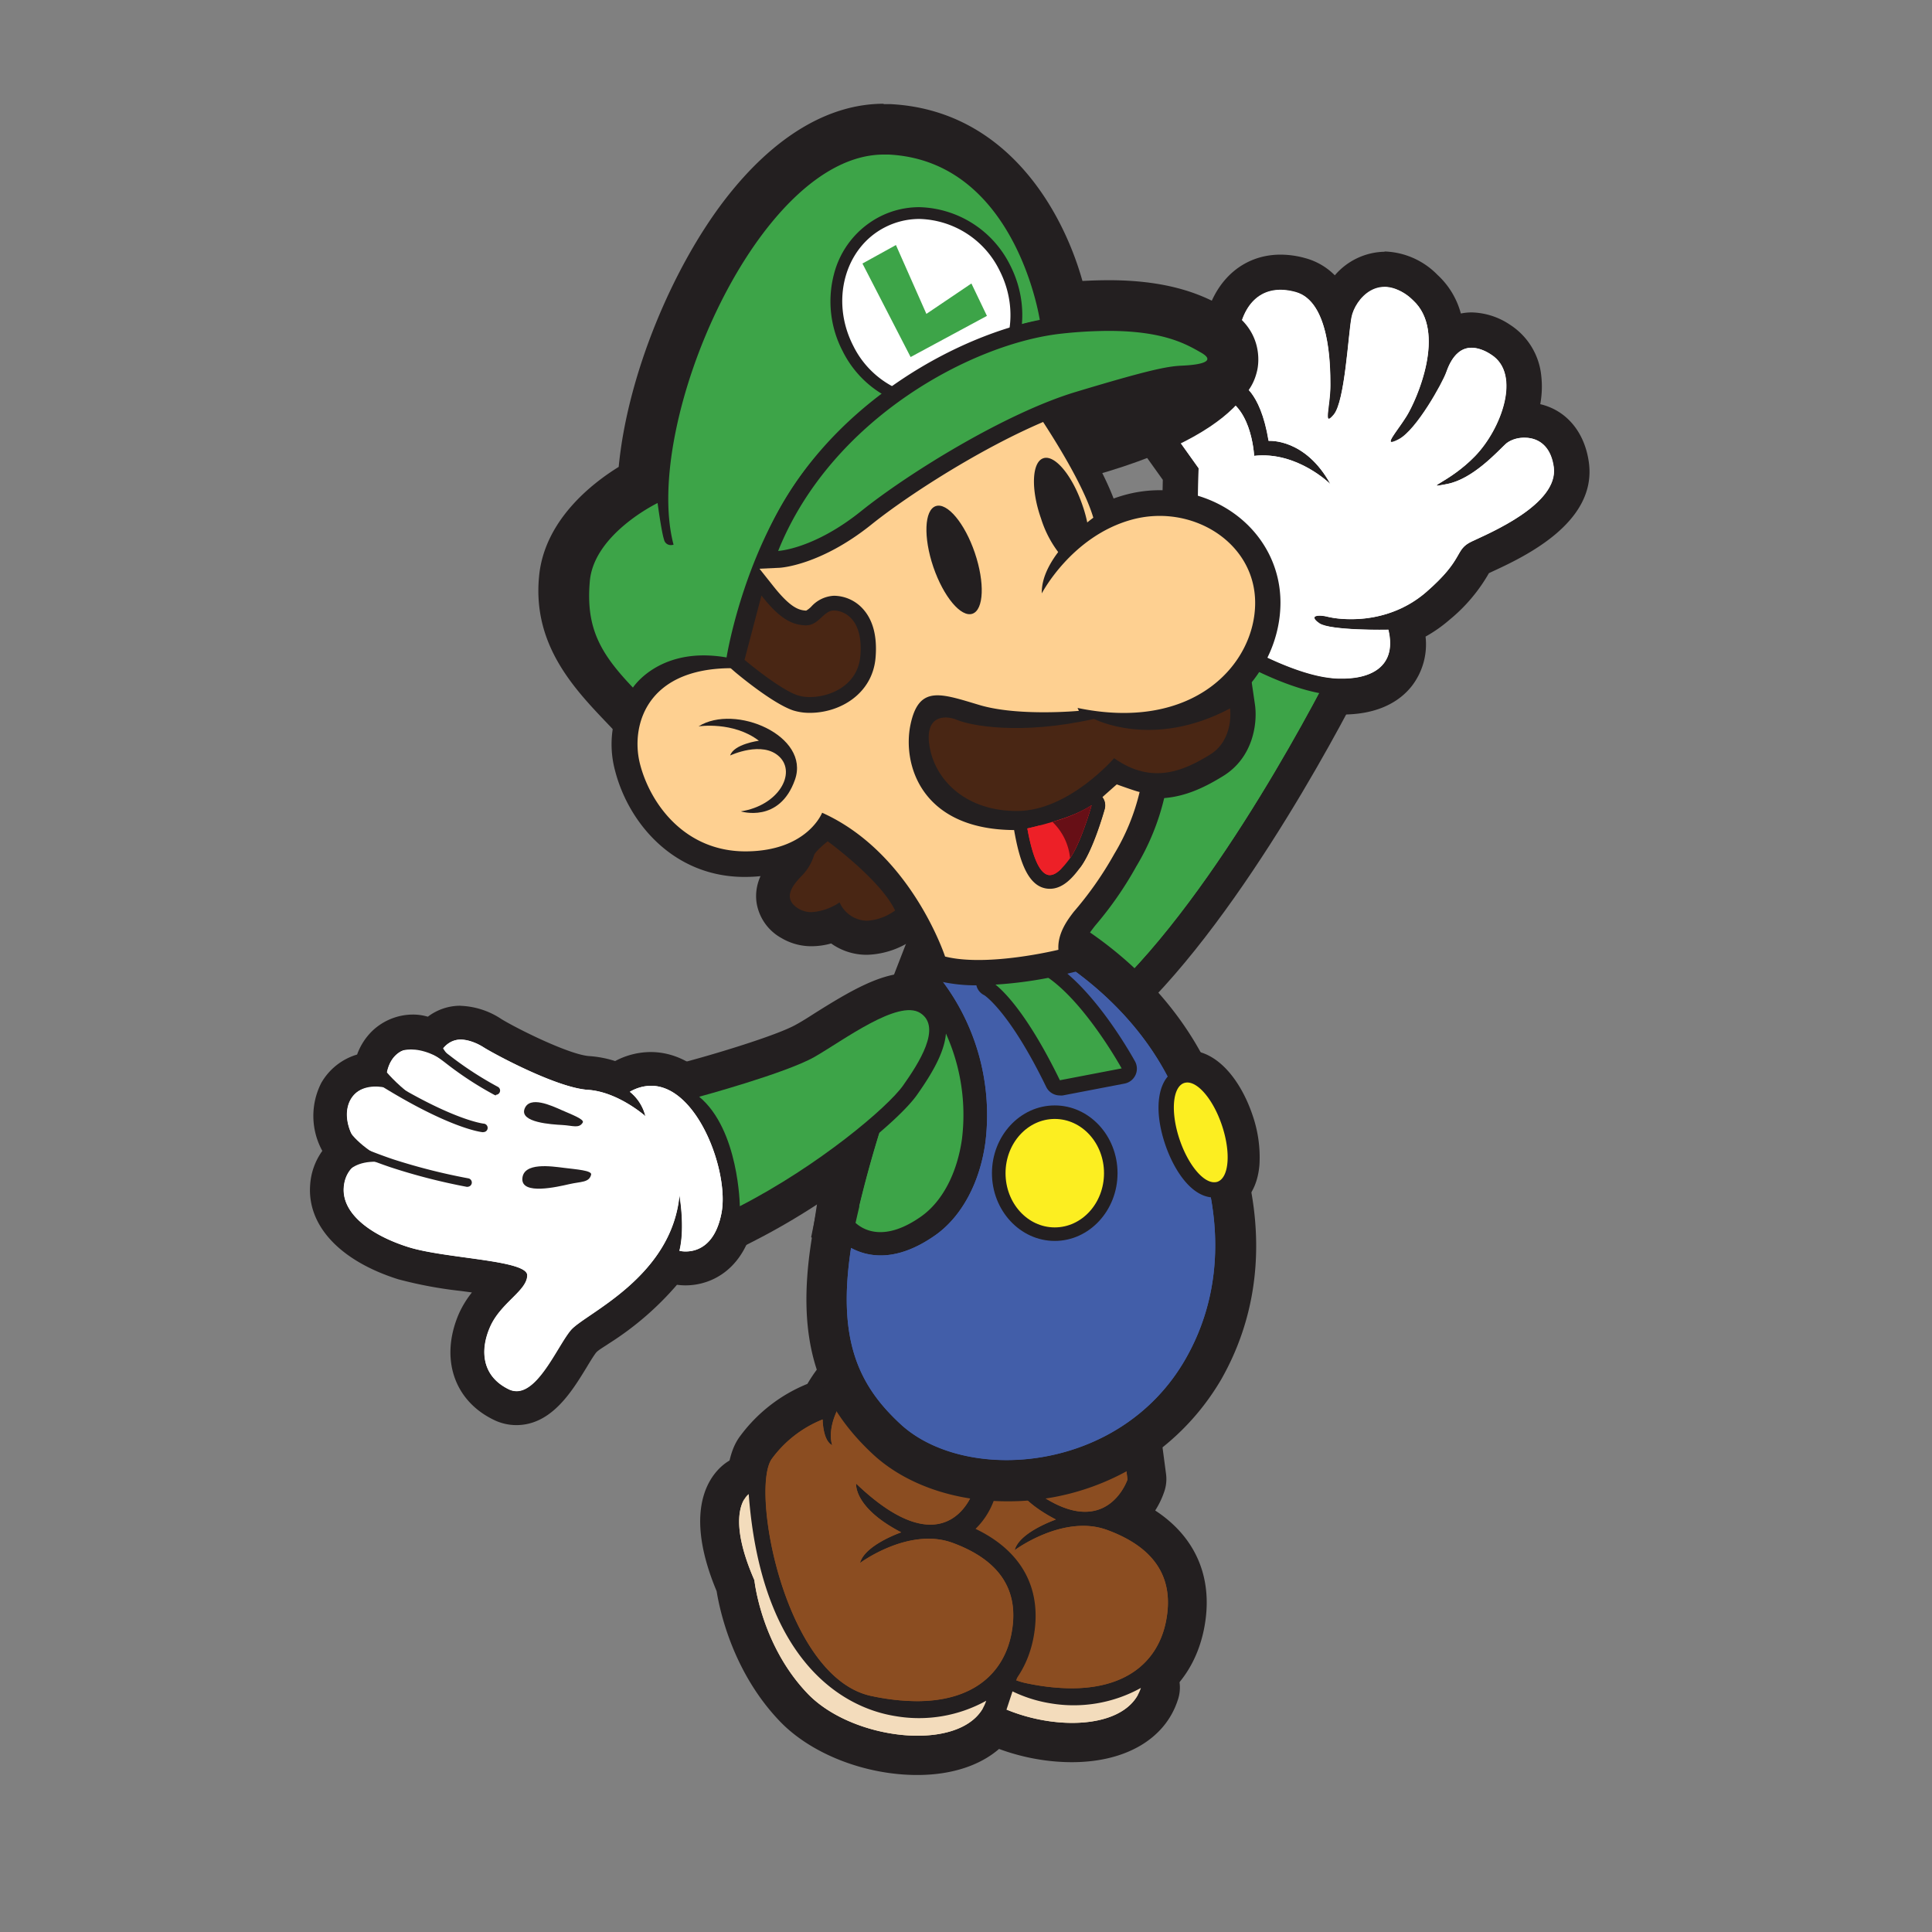 <svg id="Layer_1" data-name="Layer 1" xmlns="http://www.w3.org/2000/svg" viewBox="0 0 300 300">
  <rect x="0" y="0" width="300" height="300" fill="#808080" stroke="none"/>
  <g>
    <g>
      <g>
        <path d="M208.48,108.09a20.22,20.22,0,0,1-2.17-.11c-5.85-.63-13-4.57-13.3-4.74l-.81-.45-9-20.54.19-8.69-5.95-8.33,10.54-6.66.95.1a7.39,7.39,0,0,1,1,.15l.39-.87-.74-5.63.05-.35c.77-6,4.34-9.71,9.31-9.71a11.46,11.46,0,0,1,3.09.44,8.45,8.45,0,0,1,5.47,5.13c.91-2.75,3.58-6,7.61-6a9.34,9.34,0,0,1,6.32,2.83,10.85,10.85,0,0,1,3.29,8,5.94,5.94,0,0,1,3.88-1.43,8.49,8.49,0,0,1,4.52,1.5,7.85,7.85,0,0,1,3.57,5.93,14.71,14.71,0,0,1-1,6.62,8.17,8.17,0,0,1,1.11-.08c3.05,0,6.56,1.83,7.26,7,1,7.36-9.2,12.08-13.56,14.08l-.73.34c-.46.22-.46.22-.91,1a22.75,22.75,0,0,1-5.56,6.46,19.12,19.12,0,0,1-5,3.14c.89,3.76-.19,6.17-1.25,7.52C215.3,106.93,212.34,108.09,208.48,108.09Z" fill="#fff"/>
        <path d="M215,44.57a6.64,6.64,0,0,1,4.44,2.1c5.26,4.86.53,15.5-1.05,18-1.25,2-3,4-2.28,4a3.08,3.08,0,0,0,1.1-.42c2.76-1.45,6.83-8.8,7.36-10.38C225,56.65,226,54,228.52,54a5.71,5.71,0,0,1,3,1.07c4.73,3,1.57,11.55-2.5,15.76-3.21,3.32-6.59,4.59-5.87,4.59a15.19,15.19,0,0,0,1.54-.26c4.07-.79,7.88-5.12,9.19-6.3a4.5,4.5,0,0,1,2.83-.89c1.9,0,4,1,4.53,4.57.78,5.77-10,10.24-12.74,11.55s-1,2.63-7.1,7.88a17.68,17.68,0,0,1-11.68,4.17,15.66,15.66,0,0,1-3.55-.36,5.47,5.47,0,0,0-1.25-.17c-.91,0-1.32.37-.08,1.2s6.66,1,9.27,1h1.45c1.34,5.57-2.51,7.57-7.12,7.57-.62,0-1.25,0-1.88-.1-5.36-.58-12.25-4.41-12.25-4.41L185.93,81.7l.19-9L181.34,66l7.27-4.59c5.74.58,6.13,9.38,6.13,9.38a10.44,10.44,0,0,1,1.36-.08c6,0,10.5,4.48,10.5,4.48-3.47-6.35-8.27-6.73-9.36-6.73H197c-1.31-8-4.46-8.93-4.46-8.93l.52-1.18-.78-6c.55-4.29,2.76-7.3,6.57-7.3a8.65,8.65,0,0,1,2.36.35c5.25,1.44,5.38,11.16,5.38,14.44,0,2.58-.73,5.25-.21,5.25.14,0,.37-.2.74-.65,1.71-2.1,2.23-12.35,2.76-15.1.36-1.9,2.27-4.73,5.14-4.73m0-5.52h0a10.43,10.43,0,0,0-7.75,3.66,10.18,10.18,0,0,0-4.6-2.67,14.37,14.37,0,0,0-3.82-.54c-6.37,0-11.1,4.75-12.05,12.11l-.09.71.1.71.36,2.77-1.51,1-7.27,4.59-4.94,3.12,3.39,4.75,3.72,5.21-.15,7.16,0,1.22.49,1.12,8.42,19.14.75,1.69,1.62.91c.81.44,8.05,4.38,14.34,5.06a23.3,23.3,0,0,0,2.47.14c4.74,0,8.45-1.53,10.73-4.43a10.59,10.59,0,0,0,2.13-7.67,21.88,21.88,0,0,0,3.72-2.61A26,26,0,0,0,231.2,89l0,0,.38-.18c4.91-2.27,16.42-7.57,15.14-17-.65-4.76-3.51-8.11-7.55-9.06a15,15,0,0,0,.16-4.37,10.67,10.67,0,0,0-4.82-7.94,11.11,11.11,0,0,0-6-1.94,8.77,8.77,0,0,0-1.67.17,12.57,12.57,0,0,0-3.63-6A12,12,0,0,0,215,39.05Z" fill="#231f20"/>
      </g>
      <g>
        <g>
          <path d="M162.77,147.43l22.82-49.92L212,99.36l-1.71,3.5c-.64,1.31-15.9,32.28-33.09,50.26l-1.39,1.46Z" fill="#3da448"/>
          <path d="M187.22,100.26l20.66,1.45s-15.52,31.7-32.63,49.59l-9.07-5,21-46M184,94.77l-1.51,3.31-21,46-2,4.43,4.27,2.36,9.08,5,3.54,1.94,2.79-2.92C196.51,136.67,212,105.34,212.6,104L216,97l-7.78-.54L187.59,95,184,94.77Z" fill="#231f20"/>
        </g>
        <path d="M207.88,101.71s-15.52,31.7-32.63,49.59l-9.07-5,21-46Z" fill="#3da448"/>
      </g>
      <g>
        <g>
          <g>
            <g>
              <g>
                <path d="M142.47,270.58c-6.7,0-13.82-2.73-17.72-6.8a33.89,33.89,0,0,1-8.59-18.13c-4.87-11.22-.91-14.23-.44-14.53l1.49-1,.13,1.77c2.06,27.41,16,32.57,21.85,33.52a22.41,22.41,0,0,0,3.46.27,19.92,19.92,0,0,0,9.93-2.5l2.48-1.59-.92,2.8c-1.28,3.91-5.53,6.16-11.67,6.16Z" fill="#f3dcbc"/>
                <path d="M116.29,232c1.94,25.71,14.42,33.14,22.74,34.47a22.11,22.11,0,0,0,3.62.29,20.91,20.91,0,0,0,10.49-2.67c-1.22,3.75-5.59,5.43-10.67,5.43-6,0-13-2.36-17-6.47-7.28-7.57-8.33-17.68-8.33-17.68-4.75-10.85-.89-13.37-.89-13.37m1.83-3.71-3,2c-.88.58-5,4,0,15.69A35.16,35.16,0,0,0,124,264.51c4.09,4.26,11.51,7.12,18.48,7.12,6.62,0,11.24-2.51,12.67-6.88l1.84-5.61-5,3.19a19.3,19.3,0,0,1-9.36,2.33,21.45,21.45,0,0,1-3.29-.26c-5.64-.91-19-5.89-21-32.56l-.27-3.55Z" fill="#231f20"/>
              </g>
              <g>
                <path d="M142.38,265.2a36.15,36.15,0,0,1-7.28-.82c-5.57-1.16-10.48-6.67-13.85-15.51-3.48-9.16-4.53-19.91-2.23-23a19.07,19.07,0,0,1,8.38-6.46l1.38-.45v.2a17,17,0,0,1,2.28-3.85l.58-.74,19.8,12,.7,5.2-.08.23c-.65,2-3.09,5.76-7.6,5.76a11.6,11.6,0,0,1-5.15-1.38c.34.2.71.4,1.09.6l1.91,1a14.29,14.29,0,0,1,1.86-.12,12,12,0,0,1,4.14.71c7.95,2.94,11.22,8.14,9.73,15.46C156.59,261.13,150.88,265.2,142.38,265.2Z" fill="#8b4d21"/>
                <path d="M131.89,216l18.58,11.29.59,4.46s-1.66,5-6.6,5c-2.74,0-6.49-1.55-11.52-6.37,0,0-.45,3.71,7,7.57,0,0-5.65,1.94-6.39,4.76,0,0,5.06-3.77,10.64-3.77a10.84,10.84,0,0,1,3.77.65c6.84,2.52,10.55,7,9.07,14.26-1.2,5.88-5.79,10.31-14.63,10.31a34.39,34.39,0,0,1-7.07-.8c-13.52-2.82-18.87-32.24-15.45-36.85a18.08,18.08,0,0,1,7.87-6.09s0,3.27,1.49,4c0,0-1.34-3.27,2.67-8.47m-.51-2.77-1.15,1.49a18.84,18.84,0,0,0-2.12,3.4l-1,.34a20.16,20.16,0,0,0-8.9,6.84c-2.78,3.74-1.15,15.42,2.1,24,3.5,9.19,8.69,14.93,14.61,16.17a36.79,36.79,0,0,0,7.5.84c12.85,0,16-8.38,16.69-12,1.1-5.4.21-12.66-10.23-16.59a10.61,10.61,0,0,0,4.22-5.31l.15-.46-.06-.48-.6-4.45-.13-1-.86-.52L133,214.16l-1.61-1Z" fill="#231f20"/>
              </g>
            </g>
            <g>
              <g>
                <path d="M153.14,264.09A21.53,21.53,0,0,1,139,266.47c-8.32-1.33-20.8-8.76-22.74-34.47,0,0-3.86,2.52.89,13.37,0,0,1,10.11,8.33,17.68S150.47,272.27,153.14,264.09Z" fill="#f3dcbc"/>
                <path d="M142.47,270.58h0c-6.7,0-13.82-2.73-17.72-6.8a33.89,33.89,0,0,1-8.59-18.13c-4.87-11.22-.91-14.23-.44-14.53l1.49-1,.13,1.77c2.06,27.41,16,32.57,21.85,33.52a22.41,22.41,0,0,0,3.46.27,19.92,19.92,0,0,0,9.93-2.5l2.48-1.59-.92,2.8C152.86,268.33,148.61,270.58,142.47,270.58ZM120,252a29.84,29.84,0,0,0,6.31,10.35c3.54,3.67,10,6.14,16.21,6.14a13.5,13.5,0,0,0,7.29-1.75,23.78,23.78,0,0,1-7.11,1.09,24.11,24.11,0,0,1-3.79-.3C134.36,266.79,125.52,263.83,120,252Z" fill="#231f20"/>
              </g>
              <g>
                <path d="M133.53,242.7s7.58-5.65,14.41-3.12,10.55,7,9.07,14.26-8.18,12.34-21.7,9.51-18.87-32.24-15.45-36.85a18.08,18.08,0,0,1,7.87-6.09s0,3.27,1.49,4c0,0-1.34-3.27,2.67-8.47l18.58,11.29.59,4.46s-4,12.19-18.12-1.33c0,0-.45,3.71,7,7.57C139.92,237.94,134.27,239.88,133.53,242.7Z" fill="#8b4d21"/>
                <path d="M142.38,265.2a36.15,36.15,0,0,1-7.28-.82c-5.57-1.16-10.48-6.67-13.85-15.51-3.48-9.16-4.53-19.91-2.23-23a19.07,19.07,0,0,1,8.38-6.46l1.38-.45v.2a17,17,0,0,1,2.28-3.85l.58-.74,19.8,12,.7,5.2-.08.23c-.65,2-3.09,5.76-7.6,5.76a11.6,11.6,0,0,1-5.15-1.38c.34.2.71.4,1.09.6l1.91,1a12.89,12.89,0,0,1,6,.59c7.95,2.94,11.22,8.14,9.73,15.46C156.59,261.13,150.88,265.2,142.38,265.2ZM126.81,222a17.88,17.88,0,0,0-6.11,5.16c-1.45,2-1,11.65,2.52,21C125,252.84,129,261,135.53,262.33a34,34,0,0,0,6.85.77c7.52,0,12.35-3.37,13.6-9.47s-1.48-10.51-8.4-13.07a9.77,9.77,0,0,0-3.41-.58c-5.15,0-10,3.53-10,3.56l-2.41,1.79.76-2.9c.57-2.14,3.14-3.73,5-4.63-5.91-3.7-5.7-7.15-5.65-7.56l.25-2.09,1.52,1.45c4.22,4,7.85,6.09,10.8,6.09,3.61,0,5.18-3.25,5.53-4.11l-.5-3.7-17.32-10.53c-2.87,4.12-2,6.58-2,6.69l.92,2.49-2.37-1.17C127.51,224.74,127,223.19,126.81,222Z" fill="#231f20"/>
              </g>
            </g>
          </g>
          <g>
            <g>
              <g>
                <g>
                  <path d="M166.48,270.55c-7.3,0-14.82-2.9-19.13-7.39a36.16,36.16,0,0,1-9.09-19c-5.22-12.23-.59-16.06.4-16.71a3,3,0,0,1,3-.18,3,3,0,0,1,1.68,2.48c1.95,26,14.77,30.85,20.2,31.72a19.46,19.46,0,0,0,3.14.25,18,18,0,0,0,8.86-2.19,3,3,0,0,1,1.63-.48,3,3,0,0,1,1.85.64,3,3,0,0,1,1,3.32c-1.54,4.71-6.6,7.51-13.54,7.51Z" fill="#f3dcbc"/>
                  <path d="M140.31,230c1.93,25.71,14.42,33.13,22.74,34.47a22,22,0,0,0,3.62.29,20.91,20.91,0,0,0,10.49-2.67c-1.22,3.75-5.59,5.44-10.68,5.44-6,0-13-2.37-17-6.48-7.28-7.57-8.32-17.68-8.32-17.68-4.75-10.85-.89-13.37-.89-13.37m0-6a6.07,6.07,0,0,0-3.3,1c-1.88,1.23-7.45,6.26-1.68,20.07.51,3.13,2.58,12.68,9.84,20.23,4.86,5.06,13.22,8.33,21.31,8.33,8.32,0,14.46-3.59,16.43-9.6a6,6,0,0,0-5.7-8,5.8,5.8,0,0,0-3.27,1,15.62,15.62,0,0,1-7.27,1.73,16.94,16.94,0,0,1-2.66-.21c-4.72-.76-15.88-5.1-17.67-29a6,6,0,0,0-3.36-5,6.12,6.12,0,0,0-2.67-.63Z" fill="#231f20"/>
                </g>
                <g>
                  <path d="M166.39,265.18a37.93,37.93,0,0,1-7.68-.86c-6.24-1.3-11.67-7.25-15.28-16.75-3.33-8.75-5-20.75-2-24.86a21.2,21.2,0,0,1,9.35-7.16,2.83,2.83,0,0,1,.63-.13,19.15,19.15,0,0,1,2.09-3.3,3,3,0,0,1,2.4-1.18,3,3,0,0,1,1.56.44l18.58,11.29a3,3,0,0,1,1.42,2.18l.6,4.46a3,3,0,0,1-.13,1.34,11.35,11.35,0,0,1-3.22,4.8c9.59,4.28,10.37,11.53,9.26,17C182.36,260.42,175.78,265.18,166.39,265.18Z" fill="#8b4d21"/>
                  <path d="M155.91,214l18.58,11.29.59,4.46s-1.66,5-6.6,5c-2.74,0-6.49-1.55-11.53-6.38,0,0-.44,3.72,7,7.58,0,0-5.65,1.93-6.39,4.76,0,0,5.06-3.78,10.64-3.78a10.63,10.63,0,0,1,3.77.66c6.84,2.52,10.55,7,9.07,14.26-1.2,5.88-5.79,10.31-14.64,10.31a34.3,34.3,0,0,1-7.06-.8c-13.52-2.82-18.87-32.24-15.45-36.85a17.92,17.92,0,0,1,7.87-6.09s0,3.27,1.49,4c0,0-1.34-3.27,2.67-8.47m0-6a6,6,0,0,0-4.79,2.35,23.64,23.64,0,0,0-1.75,2.59,24.34,24.34,0,0,0-10.35,8c-.71,1-2.87,3.86-2,12.74a60.1,60.1,0,0,0,3.57,15c4,10.64,10.09,17.08,17.49,18.63a41,41,0,0,0,8.29.92c10.94,0,18.62-5.66,20.56-15.14,1.58-7.78-1.14-14.29-7.56-18.49a13.46,13.46,0,0,0,1.43-3,6,6,0,0,0,.25-2.69l-.59-4.46a6.07,6.07,0,0,0-2.85-4.36L159.05,208.8a6.06,6.06,0,0,0-3.13-.88Z" fill="#231f20"/>
                </g>
              </g>
              <g>
                <g>
                  <path d="M177.16,262.1a21.53,21.53,0,0,1-14.11,2.38c-8.32-1.34-20.81-8.76-22.74-34.47,0,0-3.86,2.52.89,13.37,0,0,1,10.11,8.32,17.68S174.49,270.28,177.16,262.1Z" fill="#f3dcbc"/>
                  <path d="M166.49,270.55h0c-7.3,0-14.82-2.9-19.13-7.39a36.16,36.16,0,0,1-9.09-19c-5.22-12.23-.59-16.06.4-16.71a3,3,0,0,1,4.67,2.3c1.95,26,14.77,30.85,20.2,31.72a19.46,19.46,0,0,0,3.14.25,18,18,0,0,0,8.86-2.19A3,3,0,0,1,180,263C178.49,267.75,173.43,270.55,166.49,270.55Z" fill="#231f20"/>
                </g>
                <g>
                  <path d="M157.55,240.71s7.58-5.65,14.41-3.12,10.55,7,9.07,14.26-8.18,12.33-21.7,9.51-18.87-32.24-15.45-36.85a17.92,17.92,0,0,1,7.87-6.09s0,3.27,1.49,4c0,0-1.34-3.27,2.67-8.47l18.58,11.29.59,4.46s-4,12.19-18.13-1.34c0,0-.44,3.72,7,7.58C163.94,236,158.29,237.88,157.55,240.71Z" fill="#8b4d21"/>
                  <path d="M166.39,265.18a37.93,37.93,0,0,1-7.68-.86c-6.24-1.3-11.67-7.25-15.28-16.75-3.33-8.75-5-20.75-2-24.86a21.2,21.2,0,0,1,9.35-7.16,2.83,2.83,0,0,1,.63-.13,19.15,19.15,0,0,1,2.09-3.3,3,3,0,0,1,4-.74l18.58,11.29a3,3,0,0,1,1.42,2.18l.6,4.46a3,3,0,0,1-.13,1.34,11.35,11.35,0,0,1-3.22,4.8c9.59,4.28,10.37,11.53,9.26,17C182.36,260.42,175.78,265.18,166.39,265.18ZM149.73,223a15.59,15.59,0,0,0-3.43,3.36c-1,1.68-.57,11.86,3.75,21.46,2.73,6.09,6.25,9.87,9.9,10.64a32.17,32.17,0,0,0,6.44.73c6.59,0,10.62-2.73,11.68-7.89.72-3.54.56-8-7.15-10.83a7.82,7.82,0,0,0-2.73-.46c-4.47,0-8.8,3.14-8.84,3.17a3,3,0,0,1-4.72-3.19,8.12,8.12,0,0,1,3.33-4.32c-4.2-3.59-4.1-6.85-4-7.61a3,3,0,0,1,5.09-1.82c5,4.82,8.08,5.54,9.44,5.54a4,4,0,0,0,3.5-2.43l-.3-2.22-14.82-9a5.7,5.7,0,0,0-.78,3.3,2.8,2.8,0,0,1-.59,3.31,3.1,3.1,0,0,1-3.6.45A5,5,0,0,1,149.73,223Z" fill="#231f20"/>
                </g>
              </g>
            </g>
            <g>
              <g>
                <g>
                  <path d="M142.47,272.54c-7.31,0-14.83-2.9-19.14-7.39a36.16,36.16,0,0,1-9.09-19c-5.22-12.23-.59-16.06.4-16.71a3,3,0,0,1,3-.18,3,3,0,0,1,1.68,2.48c2,26,14.77,30.85,20.2,31.72a19.55,19.55,0,0,0,3.14.25,18.15,18.15,0,0,0,8.86-2.19A3,3,0,0,1,156,265c-1.53,4.7-6.6,7.5-13.54,7.5Z" fill="#f3dcbc"/>
                  <path d="M116.29,232c1.94,25.71,14.42,33.14,22.74,34.47a22.11,22.11,0,0,0,3.62.29,20.91,20.91,0,0,0,10.49-2.67c-1.22,3.75-5.59,5.43-10.67,5.43-6,0-13-2.36-17-6.47-7.28-7.57-8.33-17.68-8.33-17.68-4.75-10.85-.89-13.37-.89-13.37m0-6a6.11,6.11,0,0,0-3.31,1c-1.87,1.23-7.44,6.26-1.66,20.08.5,3.12,2.57,12.66,9.83,20.22,4.86,5.06,13.23,8.32,21.32,8.32,8.31,0,14.45-3.58,16.42-9.59a6,6,0,0,0-5.7-8,5.8,5.8,0,0,0-3.27,1,15.62,15.62,0,0,1-7.27,1.73,17,17,0,0,1-2.66-.21c-4.72-.76-15.88-5.1-17.67-29a6,6,0,0,0-6-5.59Z" fill="#231f20"/>
                </g>
                <g>
                  <path d="M142.38,267.17a37.85,37.85,0,0,1-7.68-.86c-6.25-1.31-11.68-7.25-15.29-16.74-3.33-8.76-5-20.75-2-24.87a21.2,21.2,0,0,1,9.35-7.16,3.56,3.56,0,0,1,.63-.14,19.9,19.9,0,0,1,2.09-3.29,3,3,0,0,1,4-.74L152,224.66a3,3,0,0,1,1.42,2.18l.6,4.46a3.09,3.09,0,0,1-.13,1.35,11.29,11.29,0,0,1-3.22,4.79c9.59,4.28,10.38,11.53,9.26,17C158.34,262.41,151.77,267.17,142.38,267.17Z" fill="#8b4d21"/>
                  <path d="M131.89,216l18.58,11.29.59,4.46s-1.66,5-6.6,5c-2.74,0-6.49-1.55-11.52-6.37,0,0-.45,3.71,7,7.57,0,0-5.65,1.94-6.39,4.76,0,0,5.06-3.77,10.64-3.77a10.84,10.84,0,0,1,3.77.65c6.84,2.52,10.55,7,9.07,14.26-1.2,5.88-5.79,10.31-14.63,10.31a34.39,34.39,0,0,1-7.07-.8c-13.52-2.82-18.87-32.24-15.45-36.85a18.08,18.08,0,0,1,7.87-6.09s0,3.27,1.49,4c0,0-1.34-3.27,2.67-8.47m0-6a6,6,0,0,0-4.79,2.35,25.15,25.15,0,0,0-1.75,2.59A24.34,24.34,0,0,0,115,222.9c-.71.95-2.87,3.86-2,12.74a60.54,60.54,0,0,0,3.57,15c4,10.64,10.09,17.08,17.49,18.63a41,41,0,0,0,8.3.92c10.93,0,18.61-5.66,20.55-15.14,1.58-7.78-1.14-14.29-7.55-18.49a13.85,13.85,0,0,0,1.42-3,5.94,5.94,0,0,0,.25-2.68l-.59-4.47a6,6,0,0,0-2.85-4.36L135,210.79a5.94,5.94,0,0,0-3.13-.88Z" fill="#231f20"/>
                </g>
              </g>
              <g>
                <g>
                  <path d="M153.14,264.09A21.53,21.53,0,0,1,139,266.47c-8.32-1.33-20.8-8.76-22.74-34.47,0,0-3.86,2.52.89,13.37,0,0,1,10.11,8.33,17.68S150.47,272.27,153.14,264.09Z" fill="#f3dcbc"/>
                  <path d="M142.47,272.54h0c-7.31,0-14.83-2.9-19.14-7.39a36.16,36.16,0,0,1-9.09-19c-5.22-12.23-.59-16.06.4-16.71a3,3,0,0,1,4.67,2.3c2,26,14.77,30.85,20.2,31.72a19.55,19.55,0,0,0,3.14.25,18.15,18.15,0,0,0,8.86-2.19A3,3,0,0,1,156,265C154.48,269.74,149.41,272.54,142.47,272.54Z" fill="#231f20"/>
                </g>
                <g>
                  <path d="M133.53,242.7s7.58-5.65,14.41-3.12,10.55,7,9.07,14.26-8.18,12.34-21.7,9.51-18.87-32.24-15.45-36.85a18.08,18.08,0,0,1,7.87-6.09s0,3.27,1.49,4c0,0-1.34-3.27,2.67-8.47l18.58,11.29.59,4.46s-4,12.19-18.12-1.33c0,0-.45,3.71,7,7.57C139.92,237.94,134.27,239.88,133.53,242.7Z" fill="#8b4d21"/>
                  <path d="M142.38,267.17a37.85,37.85,0,0,1-7.68-.86c-6.25-1.31-11.68-7.25-15.29-16.74-3.33-8.76-5-20.75-2-24.87a21.2,21.2,0,0,1,9.35-7.16,3.56,3.56,0,0,1,.63-.14,19.9,19.9,0,0,1,2.09-3.29,3,3,0,0,1,4-.74L152,224.66a3,3,0,0,1,1.42,2.18l.6,4.46a3.09,3.09,0,0,1-.13,1.35,11.29,11.29,0,0,1-3.22,4.79c9.59,4.28,10.38,11.53,9.26,17C158.34,262.41,151.77,267.17,142.38,267.17Zm-16.66-42.24a15.69,15.69,0,0,0-3.44,3.37c-1,1.68-.57,11.85,3.75,21.45,2.73,6.1,6.25,9.88,9.9,10.65a32.27,32.27,0,0,0,6.45.73c6.58,0,10.61-2.73,11.67-7.89.72-3.55.56-8-7.15-10.83a7.78,7.78,0,0,0-2.73-.46c-4.47,0-8.8,3.14-8.84,3.18a3,3,0,0,1-4.72-3.2,8.17,8.17,0,0,1,3.33-4.32c-4.19-3.59-4.09-6.85-4-7.6a3,3,0,0,1,5.08-1.83c5,4.82,8.08,5.54,9.44,5.54a4,4,0,0,0,3.5-2.43l-.3-2.22-14.82-9a5.68,5.68,0,0,0-.78,3.29,2.83,2.83,0,0,1-.58,3.32,3.1,3.1,0,0,1-3.61.45A4.94,4.94,0,0,1,125.72,224.93Z" fill="#231f20"/>
                </g>
              </g>
            </g>
          </g>
          <g>
            <g>
              <g>
                <g>
                  <path d="M166.48,269.24c-6.86,0-14.17-2.81-18.19-7a34.66,34.66,0,0,1-8.75-18.42c-5-11.64-.68-14.91-.16-15.25L141.8,227l.21,2.88c2,26.95,15.58,32,21.31,32.92a22.15,22.15,0,0,0,3.35.27,19.29,19.29,0,0,0,9.57-2.4l4-2.59-1.49,4.56c-1.38,4.19-5.86,6.6-12.3,6.6Z" fill="#f3dcbc"/>
                  <path d="M140.31,230c1.93,25.71,14.42,33.13,22.74,34.47a22,22,0,0,0,3.62.29,20.91,20.91,0,0,0,10.49-2.67c-1.22,3.75-5.59,5.44-10.68,5.44-6,0-13-2.37-17-6.48-7.28-7.57-8.32-17.68-8.32-17.68-4.75-10.85-.89-13.37-.89-13.37m3-6-4.84,3.17c-1,.68-5.88,4.66-.56,17.15.35,2.4,2.11,11.77,9.18,19.13,4.39,4.57,12,7.52,19.42,7.52,7.13,0,12.33-2.91,13.93-7.78l3-9.11-8.07,5.17a17.87,17.87,0,0,1-8.65,2.13,19.89,19.89,0,0,1-3.08-.25c-5.33-.86-17.94-5.63-19.87-31.36l-.44-5.77Z" fill="#231f20"/>
                </g>
                <g>
                  <path d="M166.39,263.86A37.37,37.37,0,0,1,159,263c-5.79-1.22-10.88-6.87-14.32-15.93-3.15-8.29-4.81-20-2.15-23.62a19.67,19.67,0,0,1,8.7-6.69l1.2-.4a18,18,0,0,1,2.15-3.48l.93-1.21,20.58,12.51.76,5.65-.13.37a9.83,9.83,0,0,1-4.84,5.51c.24.08.47.15.69.24,10.34,3.82,11.23,10.92,10.15,16.21C181.19,259.61,175.24,263.86,166.39,263.86Z" fill="#8b4d21"/>
                  <path d="M155.91,214l18.58,11.29.59,4.46s-1.66,5-6.6,5c-2.74,0-6.49-1.55-11.53-6.38,0,0-.44,3.72,7,7.58,0,0-5.65,1.93-6.39,4.76,0,0,5.06-3.78,10.64-3.78a10.63,10.63,0,0,1,3.77.66c6.84,2.52,10.55,7,9.07,14.26-1.2,5.88-5.79,10.31-14.64,10.31a34.3,34.3,0,0,1-7.06-.8c-13.52-2.82-18.87-32.24-15.45-36.85a17.92,17.92,0,0,1,7.87-6.09s0,3.27,1.49,4c0,0-1.34-3.27,2.67-8.47m-.83-4.5-1.87,2.41a21.52,21.52,0,0,0-2,3.14l-.52.17a21.26,21.26,0,0,0-9.54,7.29c-3.13,4.23-1.43,16.39,1.93,25.24,2.59,6.81,7.39,15.29,15.57,17a38.68,38.68,0,0,0,7.76.86c9.59,0,16.32-4.87,18-13,1.56-7.65-1.61-13.68-9-17.19a11.71,11.71,0,0,0,2.91-4.57l.24-.74-.1-.78-.6-4.46-.21-1.62-1.4-.84L157.69,211l-2.61-1.58Z" fill="#231f20"/>
                </g>
              </g>
              <g>
                <path d="M177.16,262.1a21.53,21.53,0,0,1-14.11,2.38c-8.32-1.34-20.81-8.76-22.74-34.47,0,0-3.86,2.52.89,13.37,0,0,1,10.11,8.32,17.68S174.49,270.28,177.16,262.1Z" fill="#f3dcbc"/>
                <path d="M157.55,240.71s7.58-5.65,14.41-3.12,10.55,7,9.07,14.26-8.18,12.33-21.7,9.51-18.87-32.24-15.45-36.85a17.92,17.92,0,0,1,7.87-6.09s0,3.27,1.49,4c0,0-1.34-3.27,2.67-8.47l18.58,11.29.59,4.46s-4,12.19-18.13-1.34c0,0-.44,3.72,7,7.58C163.94,236,158.29,237.88,157.55,240.71Z" fill="#8b4d21"/>
              </g>
            </g>
            <g>
              <g>
                <g>
                  <path d="M142.47,271.23c-6.87,0-14.18-2.81-18.19-7a34.7,34.7,0,0,1-8.76-18.42c-5-11.64-.68-14.91-.16-15.25l2.42-1.58.22,2.88c2,26.94,15.57,32,21.3,32.92a21,21,0,0,0,3.35.27,19.25,19.25,0,0,0,9.57-2.4l4-2.59-1.49,4.56c-1.38,4.19-5.86,6.6-12.3,6.6Z" fill="#f3dcbc"/>
                  <path d="M116.29,232c1.94,25.71,14.42,33.14,22.74,34.47a22.11,22.11,0,0,0,3.62.29,20.91,20.91,0,0,0,10.49-2.67c-1.22,3.75-5.59,5.43-10.67,5.43-6,0-13-2.36-17-6.47-7.28-7.57-8.33-17.68-8.33-17.68-4.75-10.85-.89-13.37-.89-13.37m3-6-4.84,3.17c-1,.68-5.88,4.66-.56,17.15.35,2.4,2.11,11.77,9.18,19.13,4.39,4.57,12,7.52,19.43,7.52,7.12,0,12.33-2.91,13.92-7.78l3-9.11-8.07,5.17a17.87,17.87,0,0,1-8.65,2.13,18.82,18.82,0,0,1-3.08-.25c-5.33-.86-17.94-5.63-19.87-31.36l-.44-5.77Z" fill="#231f20"/>
                </g>
                <g>
                  <path d="M142.38,265.86A36.13,36.13,0,0,1,135,265c-5.79-1.2-10.88-6.86-14.32-15.92-3.15-8.29-4.81-20-2.15-23.62a19.77,19.77,0,0,1,8.7-6.69l1.2-.4a18.55,18.55,0,0,1,2.15-3.48l.94-1.21,20.57,12.51.76,5.65-.12.38a10,10,0,0,1-4.84,5.51c.23.06.46.14.69.22,10.33,3.83,11.22,10.93,10.14,16.21C157.17,261.6,151.22,265.86,142.38,265.86Z" fill="#8b4d21"/>
                  <path d="M131.89,216l18.58,11.29.59,4.46s-1.66,5-6.6,5c-2.74,0-6.49-1.55-11.52-6.37,0,0-.45,3.71,7,7.57,0,0-5.65,1.94-6.39,4.76,0,0,5.06-3.77,10.64-3.77a10.84,10.84,0,0,1,3.77.65c6.84,2.52,10.55,7,9.07,14.26-1.2,5.88-5.79,10.31-14.63,10.31a34.39,34.39,0,0,1-7.07-.8c-13.52-2.82-18.87-32.24-15.45-36.85a18.08,18.08,0,0,1,7.87-6.09s0,3.27,1.49,4c0,0-1.34-3.27,2.67-8.47m-.83-4.51-1.87,2.43a20.94,20.94,0,0,0-2,3.13l-.52.17a21.2,21.2,0,0,0-9.53,7.29c-3.14,4.23-1.44,16.39,1.92,25.25,2.59,6.8,7.4,15.27,15.57,17a38.08,38.08,0,0,0,7.77.88c9.59,0,16.31-4.88,18-13,1.56-7.65-1.6-13.68-8.94-17.19a11.86,11.86,0,0,0,2.9-4.57l.24-.74-.1-.78-.6-4.46-.21-1.62-1.4-.85L133.67,213l-2.61-1.59Z" fill="#231f20"/>
                </g>
              </g>
              <g>
                <path d="M153.14,264.09A21.53,21.53,0,0,1,139,266.47c-8.32-1.33-20.8-8.76-22.74-34.47,0,0-3.86,2.52.89,13.37,0,0,1,10.11,8.33,17.68S150.47,272.27,153.14,264.09Z" fill="#f3dcbc"/>
                <path d="M133.53,242.7s7.58-5.65,14.41-3.12,10.55,7,9.07,14.26-8.18,12.34-21.7,9.51-18.87-32.24-15.45-36.85a18.08,18.08,0,0,1,7.87-6.09s0,3.27,1.49,4c0,0-1.34-3.27,2.67-8.47l18.58,11.29.59,4.46s-4,12.19-18.12-1.33c0,0-.45,3.71,7,7.57C139.92,237.94,134.27,239.88,133.53,242.7Z" fill="#8b4d21"/>
              </g>
            </g>
          </g>
        </g>
        <g>
          <path d="M112,187.33c0-2.94-1.07-11.33-5.28-14.86l-4.25-3.55,5.35-1.45c3.66-1,13.89-4,17.25-5.91.83-.47,1.82-1.09,2.89-1.77,4.37-2.74,9.32-5.85,13.26-5.85a6,6,0,0,1,3.23.87,5.68,5.68,0,0,1,2.61,3.76c.73,3.63-1.83,7.89-4.43,11.58-2.76,3.92-13.75,13.19-26.42,19.72L112,192Z" fill="#231f20"/>
          <path d="M141.21,156.82a3.09,3.09,0,0,1,1.69.44c3.41,2.14-.25,7.82-2.65,11.23S127.12,181,114.88,187.3c0,0-.13-11.87-6.31-17,0,0,13.5-3.66,17.92-6.19,3.81-2.17,10.7-7.25,14.72-7.25m0-5.77h0c-4.42,0-9.12,2.73-14.79,6.3-1,.65-2,1.27-2.79,1.7-2.75,1.57-11.63,4.29-16.58,5.63l-10.69,2.9,8.5,7.11c3.34,2.8,4.2,10.29,4.24,12.69l.15,9.3,8.28-4.25c12-6.16,24.07-15.81,27.45-20.61,3.1-4.41,5.84-9.14,4.9-13.82a8.54,8.54,0,0,0-3.9-5.63,8.77,8.77,0,0,0-4.77-1.32Z" fill="#231f20"/>
        </g>
        <g>
          <g>
            <path d="M188.53,186.08c-3.63,0-6.43-4.49-7.73-8.34-2-5.9-1.05-10.81,2.27-11.93a4.11,4.11,0,0,1,1.3-.21c3.64,0,6.44,4.49,7.73,8.34a17.36,17.36,0,0,1,1,6.74c-.29,3.66-2.16,4.82-3.25,5.19A4.07,4.07,0,0,1,188.53,186.08Z" fill="#fcee21"/>
            <path d="M184.37,168.09c1.77,0,4.07,2.78,5.37,6.65,1.42,4.23,1.11,8.15-.71,8.77a1.68,1.68,0,0,1-.5.07c-1.77,0-4.06-2.78-5.36-6.63-1.43-4.24-1.11-8.16.7-8.78a1.69,1.69,0,0,1,.5-.08m0-5h0a6.73,6.73,0,0,0-2.09.34c-4.72,1.59-6.3,7.8-3.84,15.09,1.63,4.86,5.14,10,10.09,10a6.67,6.67,0,0,0,2.09-.33c1.35-.46,4.53-2.08,4.95-7.36a20,20,0,0,0-1.1-7.74c-1.64-4.85-5.15-10-10.1-10Z" fill="#231f20"/>
          </g>
          <g>
            <g>
              <g>
                <path d="M136.69,194.42a8.91,8.91,0,0,1-5.94-2.21L129.4,191l.36-1.77a186.57,186.57,0,0,1,8.3-27.11l5.18-13.35,3.39,4.87a33.8,33.8,0,0,1,5.86,23.69c-.88,6.2-3.67,11.34-7.65,14.11A14.52,14.52,0,0,1,136.69,194.42Z" fill="#3da448"/>
                <path d="M144,155.44a30.7,30.7,0,0,1,5.33,21.45c-.76,5.33-3.06,9.69-6.33,12a11.31,11.31,0,0,1-6.35,2.41,5.66,5.66,0,0,1-3.84-1.4A181.7,181.7,0,0,1,141,163.23l3-7.79m-1.59-13.34-4.29,11.05-3,7.8,0,0v0a189,189,0,0,0-8.44,27.59l-.72,3.55,2.7,2.41a12,12,0,0,0,8,3,17.54,17.54,0,0,0,9.95-3.54c4.7-3.27,8-9.19,9-16.25a37,37,0,0,0-6.39-25.94l-6.77-9.74Z" fill="#231f20"/>
              </g>
              <g>
                <path d="M156.29,229.86c-7.4,0-14.16-2.33-18.57-6.39-8.29-7.65-10.8-16.4-8.69-30.18l.68-4.44,3.95,2.15a6.41,6.41,0,0,0,3.1.79,11.88,11.88,0,0,0,6.58-2.51c3.39-2.35,5.77-6.84,6.55-12.31a31.37,31.37,0,0,0-6.74-23.6L142,152l1.64-4.23,16.48-4.58,1.05.47c.81.37,19.86,9.22,26.07,29.78,1.37,2.7,9.94,21-.39,39.13C179.57,225.3,166.29,229.86,156.29,229.86Z" fill="#425ea9"/>
                <path d="M159.87,146.48s18.67,8.47,24.44,28.1c0,0,10,18.48-.19,36.37-6.22,10.93-17.62,15.76-27.83,15.76-6.51,0-12.53-2-16.43-5.56-6.5-6-9.91-13.06-7.71-27.38a9.57,9.57,0,0,0,4.61,1.17c2.29,0,5.09-.78,8.38-3.07,4.11-2.85,7-8.12,7.87-14.46a34.6,34.6,0,0,0-7.4-26l.41-1.06,13.85-3.85m.52-6.68-2.2.61-13.86,3.85-3,.84-1.15,3-.41,1.06-1.32,3.4,2.28,2.84a28.18,28.18,0,0,1,6.08,21.18c-.65,4.54-2.6,8.34-5.23,10.17a9.11,9.11,0,0,1-4.78,1.94,3.22,3.22,0,0,1-1.59-.41l-7.89-4.3-1.36,8.88c-2.27,14.76.62,24.63,9.66,33,5,4.6,12.53,7.24,20.71,7.24a38.22,38.22,0,0,0,33.31-18.94c10.79-19,2.45-38.06.59-41.85-6.69-21.74-26.85-31.1-27.71-31.49l-2.09-.94Z" fill="#231f20"/>
              </g>
            </g>
            <g>
              <path d="M149.37,176.89c-.76,5.33-3.06,9.69-6.33,12-5.67,4-8.95,2.12-10.19,1A181.7,181.7,0,0,1,141,163.23l3-7.79A30.7,30.7,0,0,1,149.37,176.89Z" fill="#3da448"/>
              <path d="M136.76,194.94c2.29,0,5.09-.78,8.38-3.07,4.11-2.85,7-8.12,7.87-14.46a34.6,34.6,0,0,0-7.4-26l.41-1.06,13.85-3.85s18.67,8.47,24.44,28.1c0,0,10,18.48-.19,36.37s-34.25,19.44-44.26,10.2c-6.5-6-9.91-13.06-7.71-27.38A9.57,9.57,0,0,0,136.76,194.94Z" fill="#425ea9"/>
            </g>
            <g>
              <path d="M164.58,168.92a1.17,1.17,0,0,1-1.06-.66c-6-12.32-10.06-14.74-10.11-14.76a1.21,1.21,0,0,1-.6-1.12,1.18,1.18,0,0,1,.74-1l5.63-2.19a1,1,0,0,1,.43-.09,1.55,1.55,0,0,1,.29,0c7.34,1.88,15,15.62,15.3,16.2a1.21,1.21,0,0,1,0,1.08,1.18,1.18,0,0,1-.85.65l-9.59,1.84Z" fill="#3da448"/>
              <path d="M159.61,150.28c6.92,1.77,14.56,15.62,14.56,15.62l-9.59,1.84c-6.34-13-10.6-15.27-10.6-15.27l5.63-2.19m0-2.37a2.1,2.1,0,0,0-.86.17l-5.62,2.18a2.38,2.38,0,0,0-1.57,2.11,2.25,2.25,0,0,0,1.29,2.17c.37.25,4.14,3,9.6,14.23a2.36,2.36,0,0,0,2.13,1.33,2.18,2.18,0,0,0,.44,0l9.59-1.84a2.36,2.36,0,0,0,1.63-3.46c-.84-1.51-8.35-14.8-16.05-16.77a2.32,2.32,0,0,0-.58-.08Z" fill="#231f20"/>
            </g>
            <g>
              <g>
                <path d="M163.78,191.64c-4.79,0-8.7-4.25-8.7-9.47s3.91-9.47,8.7-9.47,8.7,4.25,8.7,9.47S168.58,191.64,163.78,191.64Z" fill="#fcee21"/>
                <path d="M163.78,173.75c4.23,0,7.65,3.77,7.65,8.42s-3.42,8.42-7.65,8.42-7.64-3.78-7.64-8.42,3.42-8.42,7.64-8.42m0-2.1c-5.37,0-9.75,4.72-9.75,10.52s4.38,10.52,9.75,10.52,9.75-4.72,9.75-10.52-4.37-10.52-9.75-10.52Z" fill="#231f20"/>
              </g>
              <g>
                <path d="M188.53,184.77c-2.75,0-5.24-3.74-6.48-7.45-1.47-4.36-1.45-9.29,1.45-10.27a2.78,2.78,0,0,1,.87-.14c2.75,0,5.24,3.74,6.49,7.45a16,16,0,0,1,.91,6.21c-.23,2.92-1.58,3.79-2.36,4.06A2.89,2.89,0,0,1,188.53,184.77Z" fill="#fcee21"/>
                <path d="M184.37,168.09c1.77,0,4.07,2.78,5.37,6.65,1.42,4.23,1.11,8.15-.71,8.77a1.68,1.68,0,0,1-.5.07c-1.77,0-4.06-2.78-5.36-6.63-1.43-4.24-1.11-8.16.7-8.78a1.69,1.69,0,0,1,.5-.08m0-2.36h0a4,4,0,0,0-1.25.2c-3.26,1.1-4.16,5.94-2.19,11.77,1.28,3.8,4,8.25,7.6,8.25a3.87,3.87,0,0,0,1.26-.21c1.05-.35,2.88-1.48,3.16-5.07a17.29,17.29,0,0,0-1-6.69c-1.28-3.8-4-8.25-7.61-8.25Z" fill="#231f20"/>
              </g>
            </g>
          </g>
        </g>
        <g>
          <path d="M113.56,187.32c0-.12-.19-11.33-5.84-16l-1.93-1.62,2.43-.66c.14,0,13.4-3.64,17.62-6.06.85-.48,1.86-1.12,2.95-1.8,4-2.51,8.93-5.62,12.42-5.62a4.42,4.42,0,0,1,2.39.64,4.15,4.15,0,0,1,1.91,2.73c.6,3-1.78,7-4.18,10.37-2.72,3.86-13.87,13-25.85,19.22l-1.89,1Z" fill="#231f20"/>
          <path d="M141.21,156.82a3.09,3.09,0,0,1,1.69.44c3.41,2.14-.25,7.82-2.65,11.23S127.12,181,114.88,187.3c0,0-.13-11.87-6.31-17,0,0,13.5-3.66,17.92-6.19,3.81-2.17,10.7-7.25,14.72-7.25m0-2.62h0c-3.87,0-8.78,3.09-13.12,5.81-1.07.68-2.09,1.31-2.9,1.78-3.38,1.93-13.64,4.94-17.31,5.93L103,169l3.86,3.23c4.29,3.59,5.33,12.09,5.37,15.06l.06,4.25,3.77-1.94C128.24,183.37,139.6,174,142.4,170c2.57-3.65,5.1-7.85,4.39-11.38A5.41,5.41,0,0,0,144.3,155a5.74,5.74,0,0,0-3.09-.83Z" fill="#231f20"/>
        </g>
        <g>
          <g>
            <g>
              <path d="M80.22,218.66a5.47,5.47,0,0,1-2.35-.55c-5-2.4-6.6-7.55-4.15-13.12a17.22,17.22,0,0,1,3.93-5.21c.26-.25.57-.56.85-.86-1.73-.42-4.54-.8-6.58-1.08a61.76,61.76,0,0,1-9.31-1.72c-7.78-2.45-12.2-6.91-11.83-11.93A7.33,7.33,0,0,1,53.32,179c-2.11-2.94-2.71-6.75-1.15-9.55A7.23,7.23,0,0,1,57.53,166a6.75,6.75,0,0,1,6.59-5.78,5.23,5.23,0,0,1,1.28.14l1.74.46a5.86,5.86,0,0,1,4.42-2,9.71,9.71,0,0,1,5,1.68c2.26,1.39,11,5.88,14.85,6.13a14.48,14.48,0,0,1,4.36,1l.7-.39A9.32,9.32,0,0,1,101.1,166c2.92,0,5.72,1.51,8.1,4.36,4,4.82,6.42,13.1,5.42,18.46-1.42,7.56-6.58,8.16-8.13,8.16a6.92,6.92,0,0,1-1.64-.19l-.79-.21c-3.32,4.67-7.9,7.8-10.89,9.84a21.68,21.68,0,0,0-2.5,1.84,24.52,24.52,0,0,0-1.77,2.67c-2.1,3.45-4.72,7.75-8.68,7.75Z" fill="#fff"/>
              <path d="M71.56,161.42a7.5,7.5,0,0,1,3.66,1.29c2,1.21,11.36,6.21,16.06,6.52s8.94,4.09,8.94,4.09a7,7,0,0,0-2.42-3.79,6.69,6.69,0,0,1,3.3-.93c7.21,0,12.13,13.38,10.94,19.72-1,5.29-4,6-5.55,6a4.19,4.19,0,0,1-1-.1c.91-3.64,0-8.64,0-8.64C104.31,198.32,91,203.92,88.7,206.5c-2,2.31-4.94,9.53-8.48,9.53a2.75,2.75,0,0,1-1.21-.29c-4.09-2-4.55-5.91-2.88-9.7s5.76-5.6,5.76-8-12.73-2.57-18.49-4.39-10.3-5.15-10-9.24,4.4-4.7,4.4-4.7c-3.19-2-4.85-6.21-3.34-8.94,1.14-2,3.64-2.3,4.82-2.3a5.94,5.94,0,0,1,.64,0c0-4.67,2.67-5.68,4.2-5.68a3,3,0,0,1,.65.07l3.48.91a3.61,3.61,0,0,1,3.31-2.35m0-5.25h0a8.34,8.34,0,0,0-5.12,1.7l-.4-.1a8,8,0,0,0-1.92-.23,9.18,9.18,0,0,0-6.34,2.57,9.73,9.73,0,0,0-2.33,3.64,9.51,9.51,0,0,0-5.58,4.44,11.29,11.29,0,0,0,.18,10.52A10.18,10.18,0,0,0,48.16,184c-.47,6.32,4.64,11.79,13.66,14.64a65,65,0,0,0,9.74,1.82l1.72.23a15.48,15.48,0,0,0-2,3.25c-3,6.88-.85,13.53,5.41,16.54a7.93,7.93,0,0,0,3.49.81c5.44,0,8.61-5.2,10.93-9,.47-.79,1.12-1.84,1.44-2.24s1.29-.94,2.06-1.47a47.06,47.06,0,0,0,10.51-9.08,9.93,9.93,0,0,0,1.33.09c4.24,0,9.29-2.7,10.71-10.3,1.15-6.13-1.48-15.18-6-20.61-3.65-4.4-7.52-5.32-10.12-5.32a11.84,11.84,0,0,0-5.52,1.4,17,17,0,0,0-4-.77c-3-.18-11-4.13-13.65-5.74a12.2,12.2,0,0,0-6.41-2.07Z" fill="#231f20"/>
            </g>
            <path d="M105.52,185.59s.91,5,0,8.64c0,0,5.15,1.36,6.52-5.91s-5.31-23.79-14.24-18.79a7,7,0,0,1,2.42,3.79s-4.24-3.79-8.94-4.09-14.09-5.31-16.06-6.52-5.15-2.57-7,1.06l-3.48-.91c-1.22-.3-4.85.16-4.85,5.61,0,0-3.94-.45-5.46,2.27s.15,7,3.34,8.94c0,0-4.1.61-4.4,4.7s4.24,7.42,10,9.24,18.49,2,18.49,4.39-4.1,4.25-5.76,8-1.21,7.73,2.88,9.7,7.42-6.67,9.69-9.24S104.31,198.32,105.52,185.59Z" fill="#fff"/>
            <g>
              <path d="M77,170a.66.66,0,0,0,.58-.36.65.65,0,0,0-.28-.88,53.42,53.42,0,0,1-7.17-4.63,26.87,26.87,0,0,0-6.1-3.62c-.36-.16-.64-.28-.79-.37a.65.65,0,0,0-.9.23.66.66,0,0,0,.23.9,9.6,9.6,0,0,0,.93.44,25.46,25.46,0,0,1,5.82,3.45A53,53,0,0,0,76.74,170a.61.61,0,0,0,.3.08Z" fill="#231f20"/>
              <path d="M75.07,175.79a.65.65,0,0,0,.65-.59.66.66,0,0,0-.59-.72c-.08,0-5.23-.59-16.53-7.78a.66.66,0,0,0-.9.2.65.65,0,0,0,.2.91c11.67,7.43,16.89,8,17.11,8Z" fill="#231f20"/>
              <path d="M72.64,184.28a.66.66,0,0,0,.12-1.3A94.19,94.19,0,0,1,61,180a75.08,75.08,0,0,1-7.8-3.15.66.66,0,0,0-.88.3.66.66,0,0,0,.29.88,79.91,79.91,0,0,0,8,3.21,93.52,93.52,0,0,0,11.92,3.06Z" fill="#231f20"/>
            </g>
            <path d="M58.88,164.92s1.67,3.16,8.06,7.35l-10.16-5.86Z" fill="#231f20"/>
            <path d="M53.37,171.58s-1.84,3.5,5.25,7.88L50,176.31Z" fill="#231f20"/>
            <path d="M52.84,183.92s.79-4.73,8-3.24l-8.41-3.15Z" fill="#231f20"/>
            <path d="M63,170.09s-5.08-3.15-8.41.09l-.7-3.16,3.51-1.49Z" fill="#231f20"/>
            <path d="M71,165.53s-2.89-3.06-2.63-3.94l-1.84.79Z" fill="#231f20"/>
            <path d="M60.9,163.79s3.24-2.63,8.84,1.48l-6.48-5.78Z" fill="#231f20"/>
          </g>
          <g>
            <path d="M90.49,174.31c.3-.5-1.73-1.25-3.27-1.93s-5-2.31-5.77-.19,4.23,2.41,5.87,2.5S89.91,175.27,90.49,174.31Z" fill="#231f20"/>
            <path d="M91.79,182.4c.17-.65-2.32-.82-4.24-1.06s-6.29-.91-6.44,1.68,5.46,1.27,7.3.85S91.47,183.65,91.79,182.4Z" fill="#231f20"/>
          </g>
        </g>
        <path d="M114.88,187.3s-.13-11.87-6.31-17c0,0,13.5-3.66,17.92-6.19s13-9,16.41-6.81-.25,7.82-2.65,11.23S127.12,181,114.88,187.3Z" fill="#3da448"/>
      </g>
      <g>
        <g>
          <path d="M208.48,106.65a20.15,20.15,0,0,1-2-.11c-5.56-.59-12.45-4.4-12.74-4.56l-.39-.21L184.61,82l.19-8.85-5.34-7.47,8.83-5.58.45,0c3.81.38,5.64,3.55,6.52,6.33-1.22-4.84-3.12-5.65-3.14-5.66l-1.44-.42.67-1.35.37-.85L191,52.32l0-.17c.68-5.29,3.63-8.45,7.88-8.45a10.07,10.07,0,0,1,2.7.39c3.59,1,5.67,4.95,6.21,11.82.13-1.1.25-2.14.34-3,.18-1.7.33-3,.48-3.87.45-2.34,2.8-5.79,6.44-5.79a8,8,0,0,1,5.34,2.45c4.08,3.78,3,10.33,1.33,14.93a21.85,21.85,0,0,0,1.65-3.22c1.3-3.91,3.53-4.72,5.17-4.72A7,7,0,0,1,232.26,54a6.44,6.44,0,0,1,2.92,4.88c.35,3-.82,6.54-2.55,9.42.16-.14.29-.28.41-.38a5.85,5.85,0,0,1,3.71-1.22c3.16,0,5.34,2.13,5.83,5.7.86,6.3-8.67,10.7-12.74,12.57l-.74.35a2.86,2.86,0,0,0-1.54,1.59,21.56,21.56,0,0,1-5.25,6.1,18,18,0,0,1-6.1,3.47l.41,0,.25,1c.63,2.61.31,4.75-1,6.37C214.45,105.68,211.88,106.65,208.48,106.65Z" fill="#fff"/>
          <path d="M215,44.57a6.64,6.64,0,0,1,4.44,2.1c5.26,4.86.53,15.5-1.05,18-1.25,2-3,4-2.28,4a3.08,3.08,0,0,0,1.1-.42c2.76-1.45,6.83-8.8,7.36-10.38C225,56.65,226,54,228.52,54a5.71,5.71,0,0,1,3,1.07c4.73,3,1.57,11.55-2.5,15.76-3.21,3.32-6.59,4.59-5.87,4.59a15.19,15.19,0,0,0,1.54-.26c4.07-.79,7.88-5.12,9.19-6.3a4.5,4.5,0,0,1,2.83-.89c1.9,0,4,1,4.53,4.57.78,5.77-10,10.24-12.74,11.55s-1,2.63-7.1,7.88a17.68,17.68,0,0,1-11.68,4.17,15.66,15.66,0,0,1-3.55-.36,5.47,5.47,0,0,0-1.25-.17c-.91,0-1.32.37-.08,1.2s6.66,1,9.27,1h1.45c1.34,5.57-2.51,7.57-7.12,7.57-.62,0-1.25,0-1.88-.1-5.36-.58-12.25-4.41-12.25-4.41L185.93,81.7l.19-9L181.34,66l7.27-4.59c5.74.58,6.13,9.38,6.13,9.38a10.44,10.44,0,0,1,1.36-.08c6,0,10.5,4.48,10.5,4.48-3.47-6.35-8.27-6.73-9.36-6.73H197c-1.31-8-4.46-8.93-4.46-8.93l.52-1.18-.78-6c.55-4.29,2.76-7.3,6.57-7.3a8.65,8.65,0,0,1,2.36.35c5.25,1.44,5.38,11.16,5.38,14.44,0,2.58-.73,5.25-.21,5.25.14,0,.37-.2.74-.65,1.71-2.1,2.23-12.35,2.76-15.1.36-1.9,2.27-4.73,5.14-4.73m0-2.63h0c-4.13,0-6.8,3.49-7.58,6.27-1.23-2.9-3.07-4.71-5.54-5.39a11.5,11.5,0,0,0-3-.43c-4.9,0-8.42,3.67-9.18,9.59l0,.34,0,.33.69,5.32-.22.5-.22.5a8.69,8.69,0,0,0-1.06-.17l-.9-.09-.76.48-7.27,4.59-2.35,1.49,1.61,2.26,4.28,6-.17,8.12,0,.58.24.54L192,101.89l.35.81.78.43c.3.17,7.42,4.1,13.24,4.72.73.07,1.46.12,2.16.12,3.82,0,6.74-1.15,8.45-3.33,1.06-1.34,2.13-3.73,1.22-7.49v0a19.39,19.39,0,0,0,5-3.15,22.4,22.4,0,0,0,5.52-6.44c.47-.8.48-.82,1-1.06l.73-.33c4.33-2,14.48-6.68,13.49-14-.69-5-4.13-6.83-7.13-6.83a9.51,9.51,0,0,0-1.31.1,14.7,14.7,0,0,0,1-6.76A7.74,7.74,0,0,0,233,52.86a8.32,8.32,0,0,0-4.45-1.48,5.83,5.83,0,0,0-4,1.59,10.81,10.81,0,0,0-3.25-8.23,9.19,9.19,0,0,0-6.23-2.8Z" fill="#231f20"/>
        </g>
        <path d="M206.6,75.19s-5.17-5.16-11.86-4.4c0,0-.39-8.8-6.13-9.38L181.34,66l4.78,6.7-.19,9,8.42,19.13s6.89,3.83,12.25,4.41,10.52-1.15,9-7.47c0,0-9,.19-10.72-1s-.25-1.43,1.33-1,9.19,1.45,15.23-3.81,4.34-6.57,7.1-7.88,13.52-5.78,12.74-11.55-6.05-4.87-7.36-3.68-5.12,5.51-9.19,6.3.26-.13,4.33-4.33,7.23-12.74,2.5-15.76-6.44,1.18-7,2.75-4.6,8.93-7.36,10.38-.39-1,1.18-3.55,6.31-13.13,1.05-18-9.06-.13-9.58,2.63-1,13-2.76,15.1-.53-1.31-.53-4.6-.13-13-5.38-14.44-8.28,1.84-8.93,7l.78,6-.52,1.18s3.15.92,4.46,8.93C197,68.47,202.66,68,206.6,75.19Z" fill="#fff"/>
      </g>
    </g>
    <g>
      <g>
        <g>
          <path d="M159,61.13s8.65,12.08,10.77,19.26c0,0-8.16,5.87-8,11.75,0,0,4.57-8.81,13.87-11.42s19.26,3.42,19.26,12.89-9.46,20.08-27.58,16.32l.21.45s-9.41.89-15.42-.9-9.41-3.15-10.72,3S143,129,157.87,128.89l12-3.94s2.23-2,3.54-3.15c0,0,3,1.09,3.55,1.18a33.63,33.63,0,0,1-3.94,9.63,54.3,54.3,0,0,1-6.31,9c-.79,1.05-2.54,3.24-2.36,5.87,0,0-11,2.71-17.6,1.05,0,0-5.25-16.11-19.09-22.33,0,0-2.28,5.95-11.82,6s-14.89-7.44-16.46-13.57,1.14-16.29,17.51-14.71l-6.13-18.92Z" fill="#231f20"/>
          <path d="M151.87,153a25.18,25.18,0,0,1-6.13-.66l-2.1-.54-.68-2.06c0-.13-4.16-12.29-14.14-18.46-2.45,2.49-6.62,4.83-13,4.89h-.21c-10.95,0-18-8.3-20.11-16.53a15.69,15.69,0,0,1,2.58-13.45c2.05-2.65,6-5.75,13.3-6.27L105.93,83l54.31-26.93,1.95,2.73c.34.47,7.8,10.93,10.73,18.61.53-.19,1.08-.37,1.65-.53a20.45,20.45,0,0,1,5.5-.76c10.52,0,18.76,7.67,18.76,17.45,0,10.2-8.53,21-24.35,21a37.8,37.8,0,0,1-5.62-.44l-1,.09c-.1,0-2.57.24-5.83.24A39.88,39.88,0,0,1,151,113.26l-.92-.27a23.45,23.45,0,0,0-4.4-1.07,6.16,6.16,0,0,0-.43,1.36,9.69,9.69,0,0,0,1.8,7.79c2,2.51,5.47,3.81,10.21,3.88l10.58-3.49,2.92-2.59,1.75-1.58,2.22.8c1.12.41,2.53.89,3,1l3.8.63-.69,3.93a37.22,37.22,0,0,1-4.4,10.89,55.47,55.47,0,0,1-6.07,8.82c-.21.25-.38.45-.5.61l-.12.16c-.54.71-1.54,2-1.47,3.08l.22,3.3-3.21.79A64,64,0,0,1,151.87,153Zm-2.29-8c.7.07,1.46.11,2.29.11a51.77,51.77,0,0,0,8.93-.94,15.41,15.41,0,0,1,2.62-4.81l.1-.14c.19-.25.44-.55.76-.94a45.78,45.78,0,0,0,5.27-7.66c.36-.62.68-1.22,1-1.79l-12,3.95h-.92c-9.25,0-14.18-3.7-16.69-6.81a17.57,17.57,0,0,1-3.38-14.38c1.34-6.29,5.11-7.61,8-7.61a24.83,24.83,0,0,1,6.77,1.41l.89.27a25.36,25.36,0,0,0,5,.82l-.4-14.28c-.15-5.55,4.34-10.5,7.28-13.14a94.74,94.74,0,0,0-7.42-12.93l-42.16,20.9,6.93,21.4-6-.58c-1-.1-2-.15-2.88-.15-3.06,0-7.15.57-9.26,3.29a8,8,0,0,0-1.18,6.67c.28,1.08,3,10.61,12.48,10.61h.13c6.57-.06,8.17-3.47,8.18-3.51l1.49-3.9,3.81,1.71C141.36,128.07,147.47,140,149.58,145Zm10.87-40.56,7.66,1.59a31.53,31.53,0,0,0,6.37.69c10.7,0,16.47-6.78,16.47-13.15,0-6-5.53-9.56-10.88-9.56a12.4,12.4,0,0,0-3.37.46c-7.45,2.09-11.4,9.37-11.44,9.44l-6.54,12.61c.86.06,1.78.09,2.73.1Z" fill="#231f20"/>
        </g>
        <g>
          <path d="M125.73,112.21a10.09,10.09,0,0,1-3.1-.46c-3.38-1.1-8.58-5.4-9.59-6.25l-1.9-1.6,5.25-20.07,4.9,6.16c1.85,2.32,2.83,2.93,3.43,3.1l.14-.12a6.61,6.61,0,0,1,4.58-2.1,7.72,7.72,0,0,1,5.64,2.51c1.91,2.07,2.72,5,2.42,8.77C137,108.75,131.18,112.21,125.73,112.21Z" fill="#231f20"/>
          <path d="M118.21,92.44C121,96,122.87,97,125,97.1h.17c2,0,2.7-2.3,4.3-2.3s4.59,1.31,4.13,7c-.37,4.66-4.72,6.44-7.84,6.44a6.12,6.12,0,0,1-1.87-.26c-2.83-.92-8.28-5.52-8.28-5.52l2.63-10m-3.64-17.22-4,15.23-2.62,10-1.26,4.81,3.8,3.2c2,1.68,7,5.73,10.92,7a13.9,13.9,0,0,0,4.31.65c9.59,0,15.15-6.88,15.7-13.69.49-6.09-1.61-9.75-3.46-11.76a11.66,11.66,0,0,0-8.53-3.77,9.48,9.48,0,0,0-4.6,1.17l-.47-.57-9.8-12.31Z" fill="#231f20"/>
        </g>
        <g>
          <path d="M191,110s.7,4.84-3.13,7.19S179,122,173,117.73c0,0-7,8.12-14.93,8.2s-12.66-4.61-13.67-9.69,2.19-5.31,4.22-4.45,9.77,2.42,21.26-.16C169.87,111.63,179,116.4,191,110Z" fill="#231f20"/>
          <path d="M157.87,129.87c-10.21,0-16.07-6.45-17.35-12.85-.61-3.06-.18-5.5,1.27-7.27a6.34,6.34,0,0,1,5-2.29,8.49,8.49,0,0,1,3.32.7,24.28,24.28,0,0,0,7.64,1A51.86,51.86,0,0,0,169,107.79l1.41-.32,1.28.67h0a16.53,16.53,0,0,0,6.63,1.25h0a22.68,22.68,0,0,0,10.79-2.88l4.95-2.65.81,5.56c.4,2.76-.2,8.2-5,11.12-2.77,1.7-6.16,3.43-10.22,3.43a14.42,14.42,0,0,1-6-1.33c-3.08,2.82-8.9,7.17-15.56,7.23Zm-9.53-14c.77,2.92,3.66,6.13,9.53,6.13H158c4.56,0,9.38-4.09,11.45-6.24A58.88,58.88,0,0,1,157.78,117,34.85,34.85,0,0,1,148.34,115.86Z" fill="#231f20"/>
        </g>
        <g>
          <path d="M97.78,110.28l-.56-.6c-5.11-5.36-10.39-10.9-9.6-19.76.76-8.55,9.85-13.81,12.27-15.07.8-13.2,6.94-30,15.86-41.51,6.71-8.68,14.14-13.26,21.48-13.26.31,0,.62,0,.93,0,18.2,1,25.72,19.46,27.16,29.09l.56,3.78-3.75.68c-6.71,1.23-19.82,5.42-32.29,19.65-10.29,11.74-13.1,29.22-13.12,29.4l-.62,4-4-.71a14.94,14.94,0,0,0-2.47-.23c-4.13,0-5.08,2.39-5.22,2.87L103,116.15Z" fill="#231f20"/>
          <path d="M137.23,24H138c19.79,1,23.47,25.75,23.47,25.75C150.91,51.7,138,58,126.88,70.71s-14.06,31.38-14.06,31.38a18.63,18.63,0,0,0-3.16-.29c-7.59,0-9,5.76-9,5.76-5-5.25-9.75-9.93-9.09-17.29s10.52-12.11,10.52-12.11.6,4.49,1,5.67a1.06,1.06,0,0,0,1.08.86,1.32,1.32,0,0,0,.4-.06C99.66,65.94,117.72,24,137.23,24m0-7.89c-8.6,0-17.11,5.12-24.6,14.8C104.56,41.35,97.46,58,96.07,72.5c-4.13,2.55-11.59,8.32-12.37,17.07-1,10.63,5.49,17.4,10.67,22.83l.56.59,9.9,10.43L108.17,110a2.87,2.87,0,0,1,1.49-.27,10.22,10.22,0,0,1,1.79.18l7.93,1.4,1.23-8c0-.15,2.73-16.61,12.19-27.4,11.69-13.34,23.84-17.23,30-18.37l7.5-1.38-1.13-7.53c-1.59-10.74-10.1-31.35-30.84-32.46q-.57,0-1.14,0Z" fill="#231f20"/>
        </g>
        <g>
          <g>
            <path d="M144.91,65.61A18.29,18.29,0,0,1,129,55.42,18.71,18.71,0,0,1,127.46,42a16,16,0,0,1,8.17-10.28A15.51,15.51,0,0,1,142.78,30a18.28,18.28,0,0,1,15.94,10.18c4.53,8.86,1.55,19.48-6.65,23.68a15.56,15.56,0,0,1-7.16,1.72Z" fill="#231f20"/>
            <path d="M142.78,34a14.26,14.26,0,0,1,12.43,8c3.55,6.94,1.34,15.17-4.94,18.38a11.72,11.72,0,0,1-5.36,1.29,14.27,14.27,0,0,1-12.43-8c-3.55-6.94-1.34-15.17,4.94-18.38A11.72,11.72,0,0,1,142.78,34m0-7.87a19.43,19.43,0,0,0-8.95,2.15A19.89,19.89,0,0,0,123.65,41a22.68,22.68,0,0,0,1.81,16.23,22.27,22.27,0,0,0,19.45,12.32,19.52,19.52,0,0,0,9-2.14c10.14-5.19,13.89-18.19,8.37-29a22.29,22.29,0,0,0-19.45-12.32Z" fill="#231f20"/>
          </g>
          <g>
            <polygon points="146.24 35.89 153.3 50.62 141.05 56.21 138.49 51.24 146.48 48.53 140.82 38.29 146.24 35.89" fill="#231f20"/>
            <polygon points="139.27 61.35 132.89 48.98 140.75 46.31 135.28 36.44 148.15 30.74 158.59 52.54 139.27 61.35" fill="#231f20"/>
          </g>
        </g>
        <g>
          <path d="M117.18,84.08c9-22.5,33.14-34.72,47.37-36.21a74.31,74.31,0,0,1,7.55-.43c9.25,0,13.48,2.31,16,3.69l.16.09c3.32,1.81,3.34,4.19,3.06,5.45-.83,3.67-5.08,3.91-7.62,4-2,.12-5.06.77-15.5,3.92-10.75,3.23-25.47,12.54-32,17.81-8.13,6.53-14.46,7-15.16,7l-6.13.29Z" fill="#231f20"/>
          <path d="M172.1,51.38c8.45,0,12,2,14.27,3.3,2.89,1.58-.52,2-2.88,2.1s-5.52.79-16.42,4.07-26,12.61-33.36,18.52-12.88,6.18-12.88,6.18c8.28-20.63,30.34-32.32,44.14-33.76a69.89,69.89,0,0,1,7.13-.41m0-7.87a79.29,79.29,0,0,0-8,.44c-17.76,1.86-41.54,16-50.62,38.66L109,94l12.26-.58c1.35-.07,8.53-.75,17.43-7.91,6.57-5.27,20.89-14.15,30.7-17.11s13-3.66,14.58-3.75c2.67-.15,9.76-.54,11.24-7.11.24-1,1.1-6.44-5-9.78l-.16-.09c-2.67-1.45-7.63-4.16-17.89-4.16Z" fill="#231f20"/>
        </g>
        <g>
          <g>
            <g>
              <path d="M163,139.83c-5.47,0-6.79-7.35-7.35-10.5a4,4,0,0,1,3-4.55c2.62-.56,7-1.84,8.5-2.93a3.94,3.94,0,0,1,6.09,4.26c-.32,1.14-2,7-4.17,9.77C168.06,137.26,166.08,139.83,163,139.83Z" fill="#231f20"/>
              <path d="M169.5,125.05s-1.71,6.1-3.5,8.43c-.85,1.1-1.91,2.41-3,2.41s-2.48-1.68-3.48-7.25c0,0,7.09-1.53,10-3.59m0-7.88a7.88,7.88,0,0,0-4.59,1.47,31.36,31.36,0,0,1-7,2.29,7.88,7.88,0,0,0-6.1,9.1c.61,3.4,2.46,13.74,11.23,13.74,5,0,8-3.84,9.23-5.48,2.46-3.2,4.21-8.84,4.85-11.12a7.88,7.88,0,0,0-7.59-10Z" fill="#231f20"/>
            </g>
            <g>
              <path d="M166.16,137.2a3.77,3.77,0,0,1-.94-.11,3.93,3.93,0,0,1-3-3.31,5.12,5.12,0,0,0-1.36-3.14,3.93,3.93,0,0,1,1.4-6.79,17.94,17.94,0,0,0,4.91-2,3.94,3.94,0,0,1,6.09,4.26c-.3,1.07-1.89,6.54-3.91,9.41A3.93,3.93,0,0,1,166.16,137.2Z" fill="#231f20"/>
              <path d="M169.5,125.05s-1.61,5.74-3.34,8.21a9,9,0,0,0-2.74-5.64,22.71,22.71,0,0,0,6.08-2.57m0-7.88a7.91,7.91,0,0,0-4.58,1.46,16.84,16.84,0,0,1-3.76,1.44,7.89,7.89,0,0,0-3,13.38,2.74,2.74,0,0,1,.22.85,7.89,7.89,0,0,0,5.95,6.62,7.84,7.84,0,0,0,8.32-3.13c2.33-3.32,4-9,4.48-10.62a7.88,7.88,0,0,0-7.59-10Z" fill="#231f20"/>
            </g>
          </g>
          <g>
            <g>
              <path d="M169.5,125.05s-1.71,6.1-3.5,8.43-4.58,5.65-6.47-4.84C159.53,128.64,166.62,127.11,169.5,125.05Z" fill="#231f20"/>
              <path d="M163,139.83c-5.47,0-6.79-7.35-7.35-10.5l-.67-3.74,3.71-.81c2.62-.56,7-1.84,8.5-2.93l9.11-6.55-3,10.81c-.32,1.14-2,7-4.17,9.77C168.06,137.26,166.08,139.83,163,139.83Z" fill="#231f20"/>
            </g>
            <g>
              <path d="M163.42,127.62a22.71,22.71,0,0,0,6.08-2.57s-1.61,5.74-3.34,8.21A9,9,0,0,0,163.42,127.62Z" fill="#231f20"/>
              <path d="M163.58,143.79l-1.33-10a5.12,5.12,0,0,0-1.36-3.14l-5.59-4.7,7-2.09a17.94,17.94,0,0,0,4.91-2l9.11-6.54-3,10.8c-.3,1.07-1.89,6.54-3.91,9.41Z" fill="#231f20"/>
            </g>
          </g>
        </g>
        <g>
          <path d="M144.93,88.05c1.58,4.61,4.3,7.86,6.07,7.25s1.94-4.84.37-9.46-4.3-7.86-6.07-7.25S143.36,83.43,144.93,88.05Z" fill="#231f20"/>
          <path d="M150.56,99.32h0c-4.37,0-7.7-5.17-9.35-10a22,22,0,0,1-1.28-7.66c.18-4.76,2.65-6.3,4.1-6.8a5.35,5.35,0,0,1,1.72-.29c4.38,0,7.71,5.17,9.36,10a22,22,0,0,1,1.28,7.65c-.18,4.76-2.65,6.31-4.1,6.8A5.31,5.31,0,0,1,150.56,99.32Z" fill="#231f20"/>
        </g>
        <g>
          <path d="M162,71.16c1.77-.61,4.49,2.64,6.07,7.25a20.71,20.71,0,0,1,1,4.13,31.8,31.8,0,0,0-4.1,4,17.08,17.08,0,0,1-3.31-6C160.05,76,160.22,71.76,162,71.16Z" fill="#231f20"/>
          <path d="M165.16,92.59l-3.1-3.31a21,21,0,0,1-4.16-7.4,22,22,0,0,1-1.28-7.65c.18-4.76,2.65-6.31,4.1-6.8a5.31,5.31,0,0,1,1.72-.29c4.38,0,7.7,5.16,9.36,10A24.24,24.24,0,0,1,173,82.06l.26,2.13-1.64,1.37a27.78,27.78,0,0,0-3.57,3.5Z" fill="#231f20"/>
        </g>
        <g>
          <path d="M108.47,112.79s5.36-.83,9.37,2.23c0,0-3.89.51-4.46,2.29,0,0,5-2.36,7.65.2s-.13,7.58-6,8.48c0,0,6,1.91,8.41-4.91S114.14,109.22,108.47,112.79Z" fill="#231f20"/>
          <path d="M116.93,130.17h0a10.67,10.67,0,0,1-3.08-.43l.59-7.65a5,5,0,0,0,3.46-1.82h-.22a7.56,7.56,0,0,0-2.64.63l-8.12,3.72,2.54-8-.41,0-2.68-7.24a12.59,12.59,0,0,1,6.68-1.78c5.07,0,10.23,2.44,12.82,6.07a10,10,0,0,1,1.64,3.69l.33.26-.28,0a9.12,9.12,0,0,1-.39,4.64C125.46,127.33,121.72,130.17,116.93,130.17Z" fill="#231f20"/>
        </g>
        <path d="M195,55.91s2.44,10.22-25.39,18l-3.85-8.24Z" fill="#231f20"/>
      </g>
      <g>
        <g>
          <path d="M134.64,145.6a7,7,0,0,1-5-2.11,9.72,9.72,0,0,1-3.6.78,6.53,6.53,0,0,1-3.37-.9,5,5,0,0,1-2.61-3.61c-.35-2.5,1.5-4.5,2.4-5.46a6.77,6.77,0,0,0,1.31-1.91c.09-.61.37-1.7,3.12-3.84l1.56-1.23,1.6,1.17c.91.65,8.87,6.55,11.33,11.77l.9,1.91-1.67,1.29A10.66,10.66,0,0,1,134.64,145.6Z" fill="#492614"/>
          <path d="M128.49,130.61s8.25,6,10.5,10.77a8.18,8.18,0,0,1-4.35,1.59,4.73,4.73,0,0,1-4.27-2.85,8.76,8.76,0,0,1-4.35,1.52,3.89,3.89,0,0,1-2-.53c-2.69-1.61-.8-3.77.36-5a7.89,7.89,0,0,0,2-3.23c.09-.63,2.15-2.25,2.15-2.25m-.12-6.58-3.12,2.44c-2.38,1.87-3.58,3.38-4,5.06a6,6,0,0,1-.74,1c-1.08,1.16-3.6,3.88-3.07,7.62a7.64,7.64,0,0,0,3.86,5.49,9.1,9.1,0,0,0,4.72,1.27,11.31,11.31,0,0,0,3-.43,9.48,9.48,0,0,0,5.59,1.76,13.18,13.18,0,0,0,7.56-2.69l3.34-2.58-1.8-3.81c-2.68-5.69-10.6-11.64-12.16-12.77L128.37,124Z" fill="#231f20"/>
        </g>
        <path d="M159,61.13s8.65,12.08,10.77,19.26c0,0-8.16,5.87-8,11.75,0,0,4.57-8.81,13.87-11.42s19.26,3.42,19.26,12.89-9.46,20.08-27.58,16.32l.21.45s-9.41.89-15.42-.9-9.41-3.15-10.72,3S143,129,157.87,128.89l12-3.94s2.23-2,3.54-3.15c0,0,3,1.09,3.55,1.18a33.63,33.63,0,0,1-3.94,9.63,54.3,54.3,0,0,1-6.31,9c-.79,1.05-2.54,3.24-2.36,5.87,0,0-11,2.71-17.6,1.05,0,0-5.25-16.11-19.09-22.33,0,0-2.28,5.95-11.82,6s-14.89-7.44-16.46-13.57,1.14-16.29,17.51-14.71l-6.13-18.92Z" fill="#fed091"/>
        <g>
          <path d="M125.73,109.45a7.34,7.34,0,0,1-2.24-.32c-3-1-8.1-5.25-8.67-5.74l-.57-.48,3.41-13,1.47,1.84c2.69,3.38,4.26,4.12,5.92,4.22h0c.64,0,1-.35,1.68-.93a4,4,0,0,1,2.71-1.37,4.94,4.94,0,0,1,3.61,1.63c1.37,1.48,1.94,3.73,1.7,6.68C134.36,106.86,129.91,109.45,125.73,109.45Z" fill="#492614"/>
          <path d="M118.21,92.44C121,96,122.87,97,125,97.1h.17c2,0,2.7-2.3,4.3-2.3s4.59,1.31,4.13,7c-.37,4.66-4.72,6.44-7.84,6.44a6.12,6.12,0,0,1-1.87-.26c-2.83-.92-8.28-5.52-8.28-5.52l2.63-10m-1.09-5.17-1.2,4.58-2.63,10-.37,1.44,1.14,1c.59.5,5.89,4.92,9.06,6a8.48,8.48,0,0,0,2.61.38c4.73,0,9.75-3,10.2-8.61.27-3.29-.41-5.84-2-7.57a6.13,6.13,0,0,0-4.48-2,5.08,5.08,0,0,0-3.51,1.69,3.68,3.68,0,0,1-.79.62c-1.12-.07-2.41-.42-5.08-3.78l-2.94-3.7Z" fill="#231f20"/>
        </g>
        <path d="M191,110s.7,4.84-3.13,7.19S179,122,173,117.73c0,0-7,8.12-14.93,8.2s-12.66-4.61-13.67-9.69,2.19-5.31,4.22-4.45,9.77,2.42,21.26-.16C169.87,111.63,179,116.4,191,110Z" fill="#492614"/>
        <g>
          <path d="M97.8,107.25c-5.08-5.36-7.54-9.46-6.86-17s10.45-12.4,10.87-12.61l.76-.36.11.83c.2,1.54.66,4.68.92,5.57a.9.9,0,0,0,.1.22c-2.7-12.63,3.87-34.52,14.68-48.49,6.06-7.83,12.58-12,18.85-12l.76,0c20,1.07,24,26,24,26.27l.08.58-.58.11c-7.13,1.31-21.06,5.74-34.19,20.73-10.92,12.45-13.88,30.9-13.91,31.08l-.1.62-.61-.11a19.84,19.84,0,0,0-3.44-.32c-7.38,0-10.49,4.72-10.52,4.77l-.42.66Z" fill="#3da448"/>
          <path d="M137.23,24H138c19.79,1,23.47,25.75,23.47,25.75C150.91,51.7,138,58,126.88,70.71s-14.06,31.38-14.06,31.38a20.76,20.76,0,0,0-3.54-.32c-7.8,0-11,5-11,5-5-5.25-7.35-9.19-6.69-16.55s10.52-12.11,10.52-12.11.6,4.49,1,5.67a1.06,1.06,0,0,0,1.08.86,1.32,1.32,0,0,0,.4-.06C99.66,65.94,117.72,24,137.23,24m0-1.23c-6.47,0-13.15,4.22-19.34,12.21-9,11.65-15.1,28.79-15.39,41.61l-1,.45c-.42.21-10.5,5.15-11.21,13.11-.7,7.8,1.82,12,7,17.5l1.07,1.13.84-1.32c.12-.18,3-4.49,10-4.49a19.57,19.57,0,0,1,3.33.31l1.23.22.19-1.24c0-.18,3-18.45,13.77-30.77,13-14.85,26.79-19.24,33.84-20.53l1.16-.21-.17-1.17c0-.26-4.06-25.7-24.61-26.79l-.79,0Z" fill="#231f20"/>
        </g>
        <g>
          <g>
            <path d="M144.91,62.59a15.28,15.28,0,0,1-13.25-8.54,15.75,15.75,0,0,1-1.29-11.25A13.08,13.08,0,0,1,137,34.43a12.56,12.56,0,0,1,5.78-1.38A15.24,15.24,0,0,1,156,41.59c3.78,7.37,1.38,16.17-5.34,19.61a12.54,12.54,0,0,1-5.78,1.39Z" fill="#fff"/>
            <path d="M142.78,34a14.26,14.26,0,0,1,12.43,8c3.55,6.94,1.34,15.17-4.94,18.38a11.72,11.72,0,0,1-5.36,1.29,14.27,14.27,0,0,1-12.43-8c-3.55-6.94-1.34-15.17,4.94-18.38A11.72,11.72,0,0,1,142.78,34m0-1.83a13.44,13.44,0,0,0-6.2,1.49,13.9,13.9,0,0,0-7.09,8.94,16.68,16.68,0,0,0,1.35,11.91,16.18,16.18,0,0,0,14.07,9,13.55,13.55,0,0,0,6.2-1.48c7.17-3.67,9.75-13,5.74-20.86a16.2,16.2,0,0,0-14.07-9Z" fill="#231f20"/>
          </g>
          <polygon points="133.92 40.92 141.4 55.44 153.25 49.05 150.84 44.02 143.85 48.74 139.12 38.05 133.92 40.92" fill="#3da448"/>
        </g>
        <g>
          <path d="M119.62,85.06c8.62-21.48,31.63-33.15,45.21-34.58a71.46,71.46,0,0,1,7.27-.41c8.58,0,12.29,2,14.74,3.37l.16.09c.52.28,2.08,1.13,1.75,2.56s-2.15,1.84-5.19,2c-2.26.12-5.37.77-16.11,4C156.36,65.45,141.25,75,134.53,80.4c-7.6,6.11-13.39,6.45-13.63,6.46l-2.05.09Z" fill="#3da448"/>
          <path d="M172.1,51.38c8.45,0,12,2,14.27,3.3,2.89,1.58-.52,2-2.88,2.1s-5.52.79-16.42,4.07-26,12.61-33.36,18.52-12.88,6.18-12.88,6.18c8.28-20.63,30.34-32.32,44.14-33.76a69.89,69.89,0,0,1,7.13-.41m0-2.62a71.54,71.54,0,0,0-7.41.42c-13.91,1.46-37.47,13.4-46.29,35.39l-1.53,3.79,4.09-.19c.26,0,6.46-.38,14.39-6.75,6.64-5.33,21.55-14.76,32.47-18.05,10.57-3.18,13.71-3.85,15.81-4,2.31-.13,5.8-.33,6.41-3,.24-1.09,0-2.68-2.41-4l-.16-.08C185.06,51,181,48.76,172.1,48.76Z" fill="#231f20"/>
        </g>
        <g>
          <g>
            <g>
              <path d="M163,136.94c-2.11,0-3.5-2.5-4.51-8.12a1.05,1.05,0,0,1,.81-1.21c.07,0,6.91-1.5,9.57-3.41a1,1,0,0,1,.62-.2,1,1,0,0,1,.6.19,1.05,1.05,0,0,1,.41,1.14c-.07.26-1.79,6.33-3.68,8.8C166,135.25,164.66,136.94,163,136.94Z" fill="#ed2027"/>
              <path d="M169.5,125.05s-1.71,6.1-3.5,8.43c-.85,1.1-1.91,2.41-3,2.41s-2.48-1.68-3.48-7.25c0,0,7.09-1.53,10-3.59m0-2.1a2.11,2.11,0,0,0-1.23.39c-2.07,1.49-7.33,2.84-9.18,3.24a2.1,2.1,0,0,0-1.62,2.43c.79,4.44,2.08,9,5.54,9,2.17,0,3.72-2,4.65-3.23,2-2.58,3.67-8.48,3.86-9.14a2.1,2.1,0,0,0-2-2.67Z" fill="#231f20"/>
            </g>
            <g>
              <path d="M166.16,134.32a1.9,1.9,0,0,1-.25,0,1.06,1.06,0,0,1-.79-.89,8.08,8.08,0,0,0-2.37-5,1,1,0,0,1-.36-1,1.06,1.06,0,0,1,.73-.8,21.44,21.44,0,0,0,5.76-2.41,1,1,0,0,1,.62-.2,1,1,0,0,1,.6.19,1.05,1.05,0,0,1,.41,1.14c-.07.24-1.68,6-3.49,8.54A1.08,1.08,0,0,1,166.16,134.32Z" fill="#ba2027"/>
              <path d="M169.5,125.05s-1.61,5.74-3.34,8.21a9,9,0,0,0-2.74-5.64,22.71,22.71,0,0,0,6.08-2.57m0-2.1a2.11,2.11,0,0,0-1.23.39,20.37,20.37,0,0,1-5.45,2.27,2.11,2.11,0,0,0-.75,3.62,6.88,6.88,0,0,1,2,4.31,2.1,2.1,0,0,0,1.59,1.76,1.68,1.68,0,0,0,.5.07,2.11,2.11,0,0,0,1.72-.9c1.88-2.69,3.46-8.23,3.64-8.85a2.1,2.1,0,0,0-2-2.67Z" fill="#231f20"/>
            </g>
          </g>
          <g>
            <path d="M169.5,125.05s-1.71,6.1-3.5,8.43-4.58,5.65-6.47-4.84C159.53,128.64,166.62,127.11,169.5,125.05Z" fill="#ed2027"/>
            <path d="M163.42,127.62a22.71,22.71,0,0,0,6.08-2.57s-1.61,5.74-3.34,8.21A9,9,0,0,0,163.42,127.62Z" fill="#670f16"/>
          </g>
        </g>
        <path d="M144.93,88.05c1.58,4.61,4.3,7.86,6.07,7.25s1.94-4.84.37-9.46-4.3-7.86-6.07-7.25S143.36,83.43,144.93,88.05Z" fill="#231f20"/>
        <path d="M162,71.16c1.77-.61,4.49,2.64,6.07,7.25a20.71,20.71,0,0,1,1,4.13,31.8,31.8,0,0,0-4.1,4,17.08,17.08,0,0,1-3.31-6C160.05,76,160.22,71.76,162,71.16Z" fill="#231f20"/>
        <path d="M108.47,112.79s5.36-.83,9.37,2.23c0,0-3.89.51-4.46,2.29,0,0,5-2.36,7.65.2s-.13,7.58-6,8.48c0,0,6,1.91,8.41-4.91S114.14,109.22,108.47,112.79Z" fill="#231f20"/>
      </g>
    </g>
  </g>
</svg>

